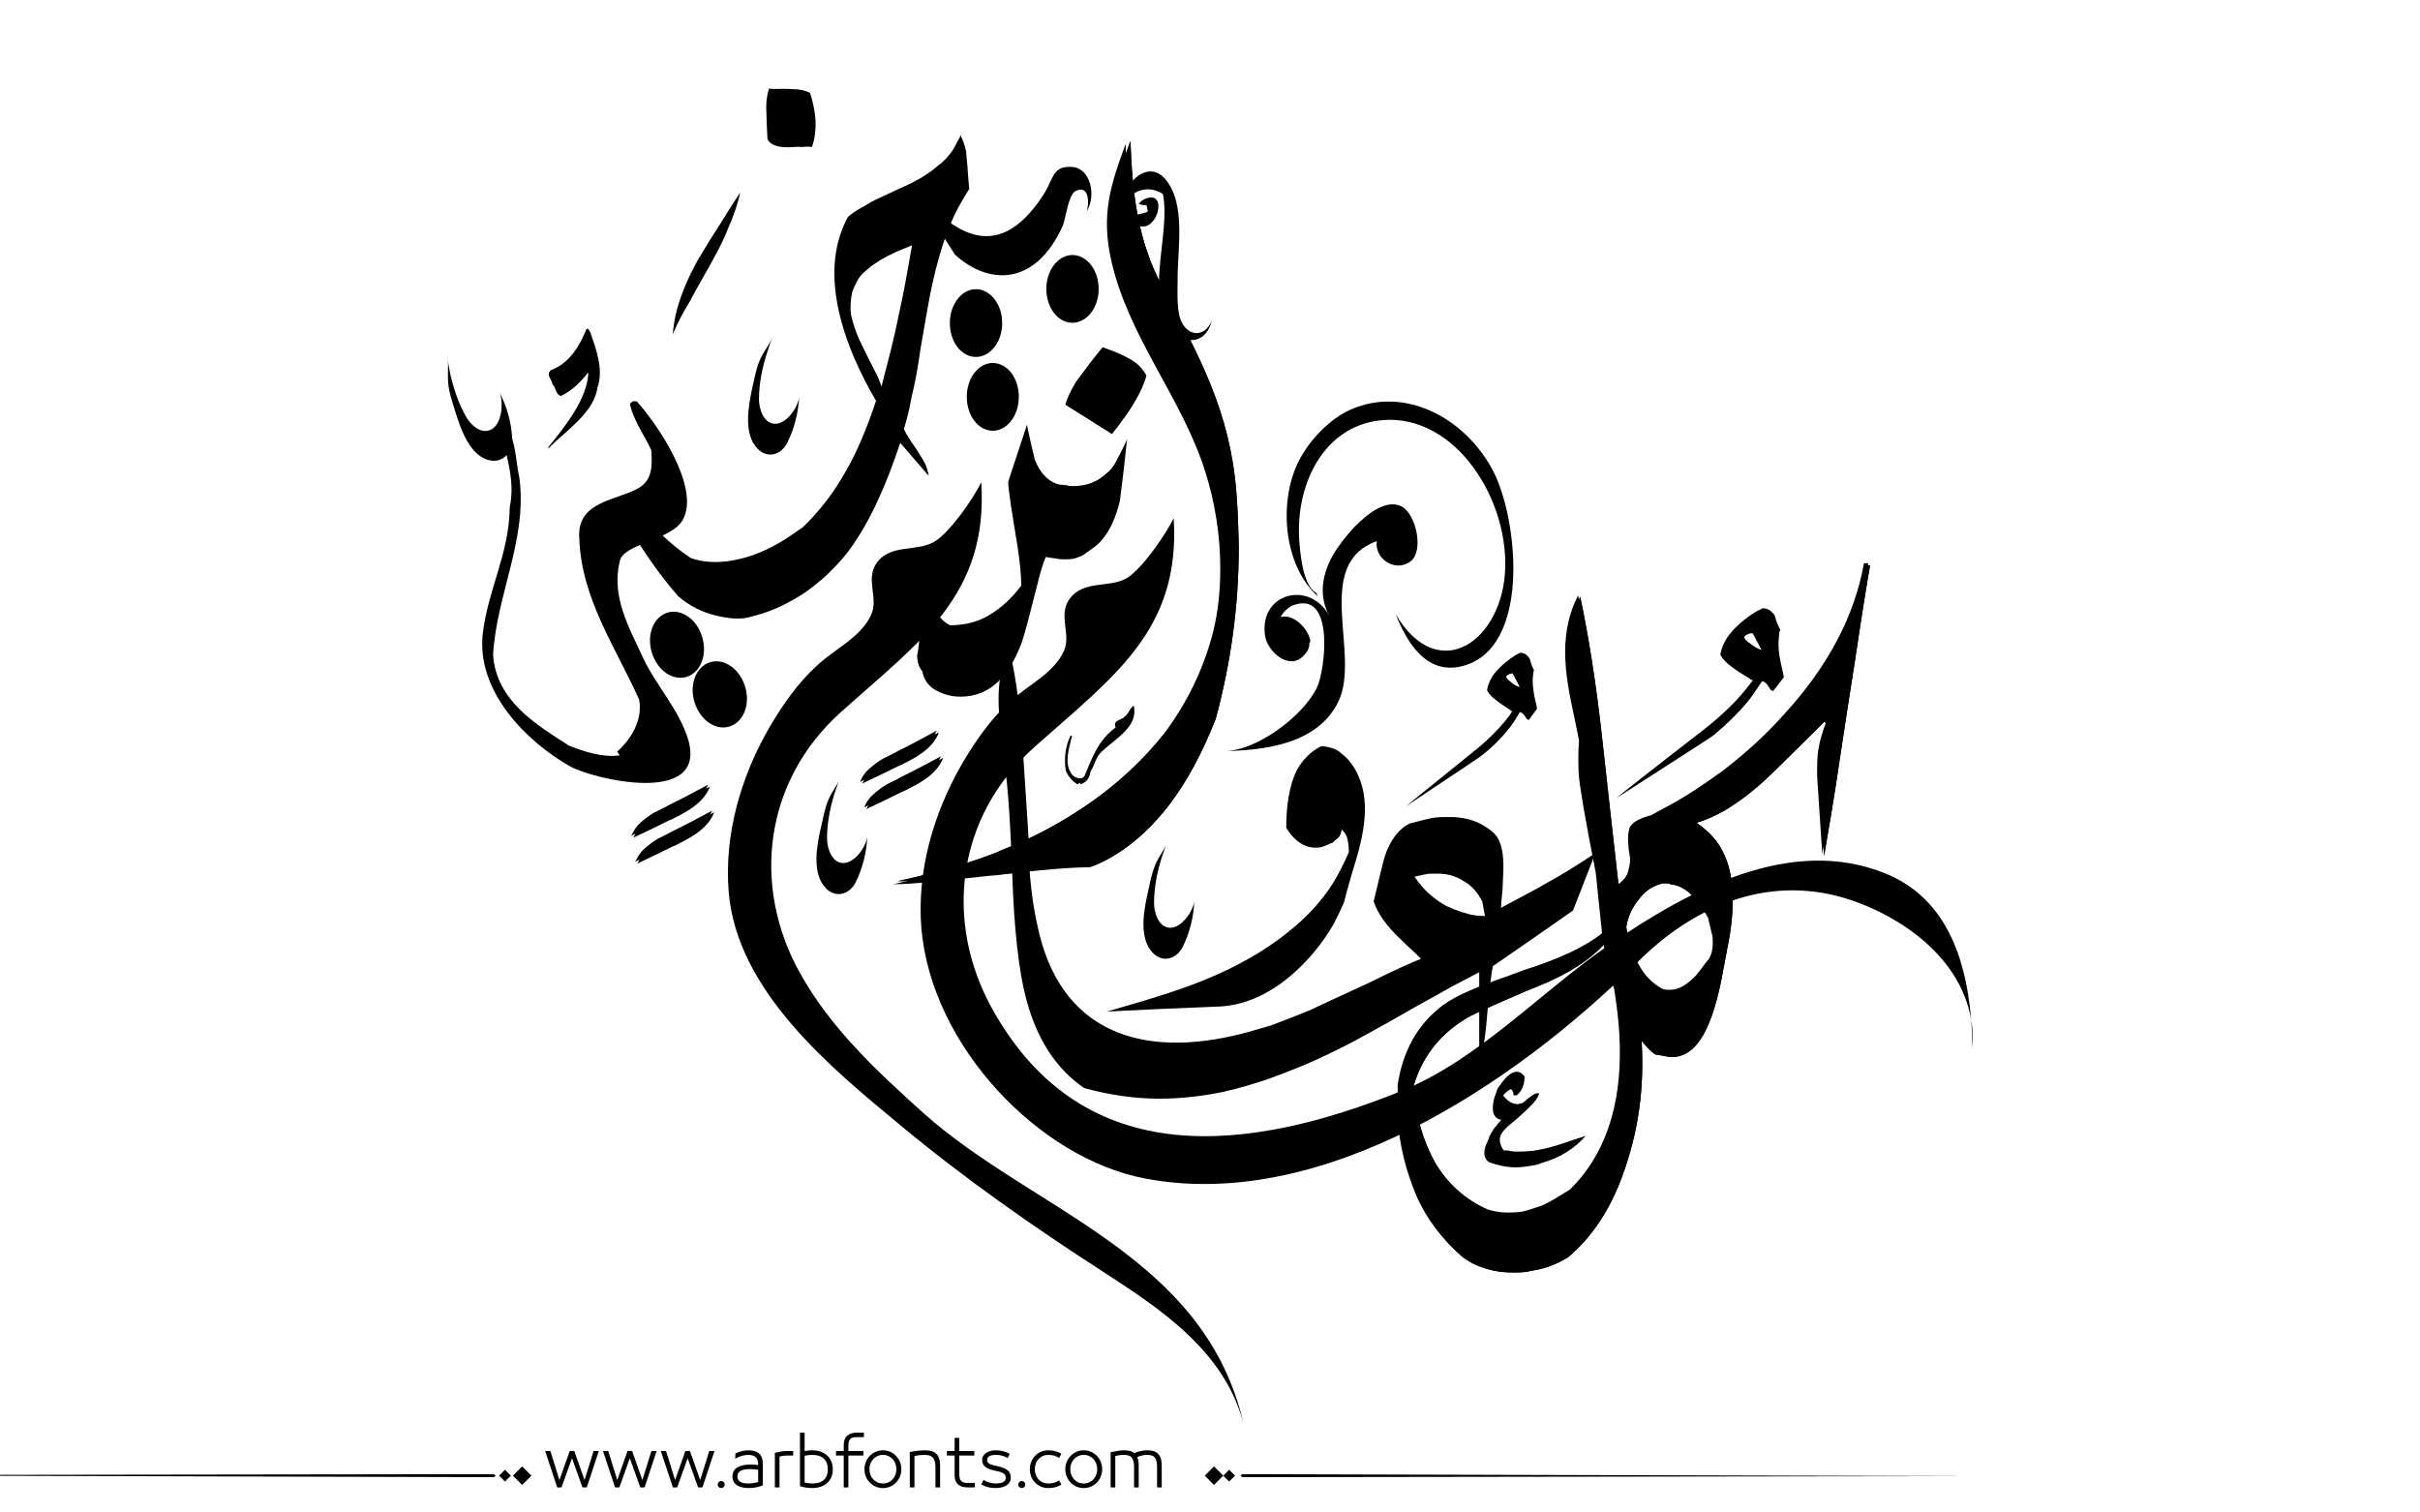 <?xml version="1.0" encoding="utf-8"?>
<!-- Generator: Adobe Illustrator 21.0.0, SVG Export Plug-In . SVG Version: 6.00 Build 0)  -->
<svg version="1.1" id="Layer_1" xmlns="http://www.w3.org/2000/svg" xmlns:xlink="http://www.w3.org/1999/xlink" x="0px" y="0px"
	 viewBox="0 0 800 500" style="enable-background:new 0 0 800 500;" xml:space="preserve">
<g>
	<path fill="#000000" d="M484.6,301.9c-1.6-0.4-3-1-4.2-1.4c-0.6-0.4-1.3-0.6-1.9-0.8c-4.3-2.3-7.9-5.4-10.9-9.9c1.6-0.4,2.9-0.6,3.8-0.8
		c0.8-0.2,2-0.2,3.6-0.2c1.9,0,3.6,0.2,5.4,0.8c1.1,0.4,2.2,0.8,3.3,1.6c2.7,1.4,4.7,3.7,6.3,6.8l0.9,4.8
		C489.1,302.8,486.9,302.7,484.6,301.9L484.6,301.9z M511.5,291.8c-3,1.8-8.2,4.5-15.3,8.3c0-1,0.2-2.9,0.5-6
		c0.1-3.3,0.3-5.6,0.3-7.5c0-3.1-0.3-5.8-1.1-7.8c-0.6-2.1-2.1-3.7-4.1-5c-3.2-2.3-6.9-3.5-11.5-3.7c-0.3,0-0.8,0-1.1,0
		c-2.4,0-4.4,0-6.2,0.4c-1.9,0.4-4.1,1-6.9,1.7c-3.6,1.7-6.5,5.4-8.4,11.1c-1.3,4.8-2.4,9.9-3.6,14.7c1.3,3.9,4.2,8.1,9,12.6
		c3.6,3.5,5.9,5.4,6.6,6.4c-2.7,1-8.7,3.7-18,8.3c-8.5,3.9-14.8,6.8-18.8,8.7c-4.6,1.9-8.8,3.5-12.8,5c-2.2,0.6-4.4,1.3-6.5,1.9
		c-33.6,9.5-61.6,1.9-70-32.1c-2.4-9.7-3.6-20.2-3.6-31.4c-0.1-3.5-0.8-12.4-1.7-27.1c-0.8-14.6-2.4-26.1-4.4-34.7
		c-1.6,2.3-2.5,4.9-3,7c-0.5,2.3-0.8,5.2-0.8,8.5c0,2.7,0.2,5,0.3,7.4c0.3,2.1,0.6,5.6,1.1,10.2c1.4,7.2,2.4,20.3,3.1,39.5
		c0.6,19,2.2,32.9,4.6,41.9c3.5,13.4,9.9,23.2,19.2,29.6c8.5,2.3,16.7,3.5,24.8,3.5c7.1,0,14.2-0.8,21.4-2.3
		c5.2-1.2,10.3-2.7,15.5-4.5c1.9-0.8,3.9-1.4,6-2.3c7.1-2.7,14.5-6.2,21.9-10.1c1.4-0.8,8.4-4.5,20.7-11.6c3.8-2.1,7.7-4.2,11.5-6.4
		c3-1.5,5.8-3.1,8.8-4.6v29.6c1.3-3.3,2.1-8.7,2.7-16.3c0.6-7.5,1.3-12.8,1.8-15.3c8.8-6,17.6-12.2,26.5-18.4l7.4-19
		C521.8,285.8,516.4,289.1,511.5,291.8z"/>
	<path fill="#000000" d="M507.1,380.4c-1.8,0.2-3.5,0.3-5,0.3c-0.9,0-1.9,0-2.8-0.2c-0.8-0.2-1.6-0.2-2.2-0.2c-0.9-1.2-1.3-2.4-1.3-3.6
		c0-1.5,1.2-3.3,3.8-5.3c3.5-2.9,6.1-5.4,7.6-7.1c1-1.2,1.5-2.1,1.6-2.9c-0.5,0-1.1,0-1.6,0.3c-0.3,0.2-0.5,0.3-0.8,0.5
		c-1,0.7-1.9,1.4-3,2.4c-0.7,0.2-1.4,0.4-1.6,0.4c-1.9,0-3.5-1-4.9-2.9c0.8-1,1.8-1.7,2.7-2.1c0.7,1,0.8,1.7,0.7,2.1h1.1
		c1.7-1.4,2.6-3.5,2.6-6.2c-0.7-1-1.6-1.6-2.6-1.6c-1.1,0-2.3,0.7-3.5,1.9c-0.7,0.7-1.6,1.9-2.8,3.6c-0.7,1.9-1,2.9-1.1,3.1
		c-0.4,1.4-0.5,2.6-0.5,3.5c0,2.1,0.9,3.5,2.8,3.8c-0.8,0.8-1.5,1.9-2.3,2.7c-0.7,1-1.2,1.9-1.6,2.7c-0.3,1-0.7,1.9-1.2,3
		c-0.4,1-0.5,1.9-0.5,2.7c0,1.2,0.5,2.1,1.5,2.9c2.8,1,5.8,1.7,8.9,1.7c2.2,0,4.3-0.4,6.2-0.7c0.7-0.2,1.5-0.3,2.2-0.7
		c6.1-1.7,10.9-4.7,14.7-9c-5.4,1.7-8.9,3-10.8,3.5C511,379.7,509,380.1,507.1,380.4z"/>
	<path fill="#000000" d="M388,171.3c2.3,37.2-19.9,52.3-46.3,75.9c-25.6,22.9-29.6,57.5-13.8,86.1c30.5,55.2,86.1,47.1,134.8,27.6
		c26.3-10.6,46-32.6,69.6-48.8c26.1-17.9,59.8-36.1,91.1-23.3c22.7,9.3,28.2,33.7,28.7,57.6c1.6-25.3-20-41.9-39.8-48.7
		c-25.8-8.9-51.1,0.5-70.9,20.3c-41,40.8-104.5,82.7-162.8,71.6c-35-6.6-70.6-43.6-74-82.6c-1.6-19,4-38.3,13.6-54.8
		c4.3-7.3,9.3-14.5,15.7-20.3c5.9-5.5,14.4-9.2,17.8-16.7c2.5-5.5-2-11.7,1.8-17.1c4.7-6.6,13.3-3.5,19.2-7.1
		C377.7,187.8,385.3,176.8,388,171.3C388,171.3,388,171.3,388,171.3z"/>
	<path fill="#000000" d="M324.4,159.4c2.3,37.2-19.9,52.3-46.3,75.9c-25.6,22.9-29.6,57.5-13.8,86.1c10.3,18.6,25.7,32.8,40.9,46.5
		c36.3,32.5,93,46.8,105.9,102.8c-6.3-24.2-27.7-38.1-46.3-50.2c-23.3-15-46.1-31-67.5-48.8c-22.2-18.4-53.6-43.9-56.4-76.7
		c-1.6-19,4-38.3,13.6-54.8c4.3-7.3,9.3-14.5,15.7-20.3c5.9-5.5,14.4-9.2,17.8-16.7c2.5-5.5-2-11.7,1.8-17.1
		c4.7-6.5,13.3-3.5,19.2-7.1C314.1,175.9,321.7,164.9,324.4,159.4C324.4,159.4,324.4,159.4,324.4,159.4z"/>
	<path fill="#000000" d="M366.6,155.8c-0.7,0.5-1.2,1.1-1.9,1.6c-2.8,2.3-6.4,3.3-10,3.3c-0.7,0-1.2,0-2.1-0.3c-0.7,0-1.4-0.2-2.4-0.2
		c-3.8-1-6.4-3.9-8.1-8.2c-0.9-3.9-1.9-7.7-2.6-11.6l-6.2,18.8c0,2.8,1.2,10,3.1,21.6c0.7,4.9,1.2,9,1.2,12.8
		c-3.1,4.1-6.6,7.4-10.7,9.8c-3.8,2.3-8.3,3.3-12.8,3.3c-2.1-1-3.6-2.6-4.3-4.4c-0.7-1.8-1.2-4.1-1.2-7.2c0-0.2,0-1.5,0.2-3.1
		c0.2-1.8,0.2-3.6,0.5-5.4l-9,17.7c2.4,1.3,3.6,3.3,3.6,6.2c0,1.5-0.2,3.6-0.7,6.2c0,2.3,0.7,4.1,1.7,5.2c0.5,2.8,2.1,5.1,4.7,6.4
		c2.4,1.3,5,2,7.8,2c5.2,0,9.5-1.8,13-5.4c2.8-2.8,5.2-6.9,7.3-12.3c1-2.8,2.6-9,5-18.5c1.2-4.9,2.1-8.2,3.1-10
		c0.9,0.3,1.9,0.3,3.1,0.5c1.2,0.3,2.1,0.3,3.1,0.3c0.2,0,0.5,0,0.5,0c1.9,0,3.1-0.3,4.2-0.8c1.2-0.3,1.9-1,2.6-1.5
		c1.9-1.3,3.8-2.6,5.2-4.4c2.6-3.1,4.5-7.5,5.7-12.6c0.9-6.7,1.7-13.6,2.4-20.6c0,0.3-0.9,2.3-2.8,5.9
		C368.7,153.2,367.7,154.8,366.6,155.8z"/>
	<path fill="#000000" d="M372.6,118.2c-1.7-1-4.3-2.1-8.1-3.4c-1.7,2.1-3.1,3.8-4.3,5.4c-2.9,3.9-4.5,5.9-4.7,6.4c-1.4,2.3-2.6,4.6-3.3,7.2l8.1,5.1
		l7.3,4.6c3.1-3.9,4.7-6.4,5.2-7c3.1-4.6,5.2-8.7,6.2-12.3C377.8,121.8,375.7,119.7,372.6,118.2z"/>
	<path fill="#000000" d="M565.5,304.4c0.2,1.3,0.7,2.9,0.9,4.4c0.5,1.6,0.5,2.8,0.5,4.1c0,2.1-0.5,3.8-1.4,5.1c-0.9,1-2.1,2.9-4,5.2
		c-3.1,3.3-5.9,4.9-8.5,4.9c-0.2,0-0.5,0-0.7,0c-1.2,0-2.1-0.3-3.1-1c-3.3-2-5.9-5.1-7.8-8.7c-1.9-3.6-3.1-7.5-3.8-11.9
		c0.5-3.3,1.9-6.4,4-9c1.9-2.6,4.3-4.4,7.1-5.2c0.5-0.3,1.2-0.3,1.9-0.3c0.7,0,1.2,0,1.6,0.3c2.6,0.3,5,1.5,7.1,3.6
		C561.3,297.7,563.4,300.6,565.5,304.4L565.5,304.4z M536.1,342.4c0.7,10.3-0.2,19.6-2.5,27.8c-2.7,9.5-7.2,17.5-13.9,24
		c-3.4,2.1-6.4,4.1-9.4,5.3c-1.9,0.7-3.8,1.3-5.4,1.7c-1.4,0.4-2.6,0.5-3.8,0.5c-2.8,0.2-5.7-0.1-8.4-0.9
		c-7.6-3.3-13.6-8.8-18.1-16.1c-4.3-7.7-6.7-16.2-7.3-25.7c2.7-9.2,8.2-16.6,16.7-21.9c2-1.4,7.6-3.9,16.4-7.7
		c2.3-1,5.1-2.2,8.1-3.4c10.2-4.1,17.5-9,22.2-14.3c0,0.1,0,0.1,0.1,0.2c0.9,5.8,2.1,11.1,3.7,15.9
		C535.2,332.8,535.8,337.7,536.1,342.4L536.1,342.4z M617,187c-3.1,17.5-11.9,34.2-26.3,49.8c-6.2,6.9-13,13.1-20.4,18.8
		c-5.7,4.1-11.6,8.2-18,11.5c-1.9,1-3.8,2.1-5.7,3.1c-3.8,1-6.2,2.3-7.1,4.1c-0.2,0.8-0.5,1.8-0.5,3.3c0,0.8,0,1.8,0.2,3.6
		c0.2,1.5,0.5,2.8,0.5,3.6c0,1.5-0.5,3.1-1,4.6c-0.7,1.5-1.9,2.8-3.5,3.8c-0.1-0.4-0.1-0.8-0.2-1.2c-1.8-15.5-3.5-31.3-5.3-47.4
		c-2.1-19.3-4.7-34.9-7.3-47.3c-2.8,5.7-4.3,11.8-4.3,18.7c0,4.6,0.7,10.8,2.4,18.5c0.8,3.9,1.6,7.5,2.2,10.7
		c-0.3,3.4-0.4,7.2-0.1,11.4c0.3,3.8,2.1,14.6,5.5,32.3c0.7,6.8,1.4,13.5,2.2,20.1c-5.3,4.3-14,8.4-26.2,12.3
		c-1.6,0.6-2.8,1-4.2,1.6c-10.5,3.6-17.9,6.7-22.2,9.9c-8.4,6.3-13.3,15.2-15,26.6c0.1,1,0.2,2.3-0.2,4.1c0.1,1.3,0,3.3,0.2,6.5
		c0.6,9.2,2.8,17.6,6.1,25.6c3.3,7.7,8.5,14.5,14.8,20c2.7,2.1,5.9,3.4,9.1,4.2c3.2,0.8,6.7,1,10.3,0.8c1-0.1,1.9-0.1,3.1-0.5
		c4.5-0.6,8.4-2.1,12.3-4.5c7.7-6.5,13.5-15.2,17.6-26c6-16.1,7.5-30.5,6.7-45.1c0-0.3,0-0.6-0.1-0.8c1.4,1.7,2.8,3.3,4.4,4.8
		c0.9,0.3,1.9,0.3,2.8,0.5c15.9,4.3,19.1-25.3,21.3-36c1.2-5.7,1.7-11.1,1.7-15.4c0-5.9-0.9-10.8-2.6-14.6c-1.9-4.6-5.2-8.2-9.5-11
		c3.1-0.8,6.2-2.3,9.5-4.1c4.3-2.6,8.5-5.7,13-9.8c1.2-1,7.8-7.5,19.9-19.5l1.2,1c-1.2,3.3-2.1,6.2-2.4,8.5
		c-0.5,2.3-0.5,5.4-0.5,9.2c0.5,8.5,1.2,17.2,1.6,25.7c1.4-8.2,3.3-19,5.2-32.1c1.6-10.8,3.3-21.6,5-32.4c2.1-14.2,3.8-24.7,5-31.6
		H617z"/>
	<path fill="#000000" d="M565.5,304.4c0.2,1.3,0.7,2.9,0.9,4.4c0.5,1.6,0.5,2.8,0.5,4.1c0,2.1-0.5,3.8-1.4,5.1c-0.9,1-2.1,2.9-4,5.2
		c-3.1,3.3-5.9,4.9-8.5,4.9c-0.2,0-0.5,0-0.7,0c-1.2,0-2.1-0.3-3.1-1c-3.3-2-5.9-5.1-7.8-8.7c-1.9-3.6-3.1-7.5-3.8-11.9
		c0.5-3.3,1.9-6.4,4-9c1.9-2.6,4.3-4.4,7.1-5.2c0.5-0.3,1.2-0.3,1.9-0.3c0.7,0,1.2,0,1.6,0.3c2.6,0.3,5,1.5,7.1,3.6
		C561.3,297.7,563.4,300.6,565.5,304.4L565.5,304.4z M536.1,342.4c0.7,10.3-0.2,19.6-2.5,27.8c-2.7,9.5-7.2,17.5-13.9,24
		c-3.4,2.1-6.4,4.1-9.4,5.3c-1.9,0.7-3.8,1.3-5.4,1.7c-1.4,0.4-2.6,0.5-3.8,0.5c-2.8,0.2-5.7-0.1-8.4-0.9
		c-7.6-3.3-13.6-8.8-18.1-16.1c-4.3-7.7-6.7-16.2-7.3-25.7c2.7-9.2,8.2-16.6,16.7-21.9c2-1.4,7.6-3.9,16.4-7.7
		c2.3-1,5.1-2.2,8.1-3.4c10.2-4.1,17.5-9,22.2-14.3c0,0.1,0,0.1,0.1,0.2c0.9,5.8,2.1,11.1,3.7,15.9
		C535.2,332.8,535.8,337.7,536.1,342.4L536.1,342.4z M617,187c-3.1,17.5-11.9,34.2-26.3,49.8c-6.2,6.9-13,13.1-20.4,18.8
		c-5.7,4.1-11.6,8.2-18,11.5c-1.9,1-3.8,2.1-5.7,3.1c-3.8,1-6.2,2.3-7.1,4.1c-0.2,0.8-0.5,1.8-0.5,3.3c0,0.8,0,1.8,0.2,3.6
		c0.2,1.5,0.5,2.8,0.5,3.6c0,1.5-0.5,3.1-1,4.6c-0.7,1.5-1.9,2.8-3.5,3.8c-0.1-0.4-0.1-0.8-0.2-1.2c-1.8-15.5-3.5-31.3-5.3-47.4
		c-2.1-19.3-4.7-34.9-7.3-47.3c-2.8,5.7-4.3,11.8-4.3,18.7c0,4.6,0.7,10.8,2.4,18.5c0.8,3.9,1.6,7.5,2.2,10.7
		c-0.3,3.4-0.4,7.2-0.1,11.4c0.3,3.8,2.1,14.6,5.5,32.3c0.7,6.8,1.4,13.5,2.2,20.1c-5.3,4.3-14,8.4-26.2,12.3
		c-1.6,0.6-2.8,1-4.2,1.6c-10.5,3.6-17.9,6.7-22.2,9.9c-8.4,6.3-13.3,15.2-15,26.6c0.1,1,0.2,2.3-0.2,4.1c0.1,1.3,0,3.3,0.2,6.5
		c0.6,9.2,2.8,17.6,6.1,25.6c3.3,7.7,8.5,14.5,14.8,20c2.7,2.1,5.9,3.4,9.1,4.2c3.2,0.8,6.7,1,10.3,0.8c1-0.1,1.9-0.1,3.1-0.5
		c4.5-0.6,8.4-2.1,12.3-4.5c7.7-6.5,13.5-15.2,17.6-26c6-16.1,7.5-30.5,6.7-45.1c0-0.3,0-0.6-0.1-0.8c1.4,1.7,2.8,3.3,4.4,4.8
		c0.9,0.3,1.9,0.3,2.8,0.5c15.9,4.3,19.1-25.3,21.3-36c1.2-5.7,1.7-11.1,1.7-15.4c0-5.9-0.9-10.8-2.6-14.6c-1.9-4.6-5.2-8.2-9.5-11
		c3.1-0.8,6.2-2.3,9.5-4.1c4.3-2.6,8.5-5.7,13-9.8c1.2-1,7.8-7.5,19.9-19.5l1.2,1c-1.2,3.3-2.1,6.2-2.4,8.5
		c-0.5,2.3-0.5,5.4-0.5,9.2c0.5,8.5,1.2,17.2,1.6,25.7c1.4-8.2,3.3-19,5.2-32.1c1.6-10.8,3.3-21.6,5-32.4c2.1-14.2,3.8-24.7,5-31.6
		H617z"/>
	<path fill="#000000" d="M564.7,303.5c0.2,1.3,0.7,2.8,1,4.4c0.5,1.5,0.5,2.8,0.5,4.1c0,2-0.5,3.8-1.4,5.2c-1,1-2.1,2.8-4,5.1
		c-3.1,3.3-5.9,4.9-8.6,4.9c-0.2,0-0.5,0-0.7,0c-1.2,0-2.1-0.2-3.1-1c-3.3-2.1-5.9-5.1-7.8-8.7c-1.9-3.6-3.1-7.4-3.8-11.8
		c0.5-3.3,1.9-6.4,4-9c1.9-2.6,4.3-4.4,7.1-5.1c0.5-0.3,1.2-0.3,1.9-0.3c0.7,0,1.2,0,1.7,0.3c2.6,0.3,5,1.5,7.1,3.6
		C560.4,296.9,562.6,299.7,564.7,303.5L564.7,303.5z M535.3,341.5c0.6,10.3-0.2,19.6-2.5,27.8c-2.7,9.5-7.2,17.5-13.9,24
		c-3.5,2.1-6.4,4.1-9.4,5.3c-1.8,0.6-3.7,1.3-5.3,1.7c-1.4,0.4-2.6,0.4-3.8,0.5c-2.9,0.2-5.7-0.1-8.4-0.9
		c-7.6-3.3-13.6-8.8-18.2-16.1c-4.3-7.7-6.7-16.3-7.3-25.7c2.8-9.2,8.2-16.6,16.7-21.9c2.1-1.4,7.6-3.9,16.4-7.7
		c2.3-0.9,5.1-2.2,8.1-3.4c10.2-4.1,17.5-9,22.1-14.3c0,0.1,0,0.2,0.1,0.2c0.9,5.8,2.1,11.1,3.7,15.9
		C534.4,331.9,535,336.8,535.3,341.5L535.3,341.5z M616.2,186.1c-3.1,17.5-11.9,34.2-26.3,49.9c-6.2,7-13,13.1-20.4,18.8
		c-5.7,4.1-11.6,8.2-18,11.6c-1.9,1-3.8,2.1-5.7,3.1c-3.8,1-6.2,2.3-7.1,4.1c-0.2,0.8-0.5,1.8-0.5,3.4c0,0.8,0,1.8,0.2,3.6
		c0.2,1.6,0.5,2.9,0.5,3.6c0,1.5-0.5,3.1-0.9,4.6c-0.7,1.5-1.9,2.8-3.5,3.8c-0.1-0.4-0.1-0.7-0.2-1.1c-1.9-15.6-3.5-31.3-5.3-47.4
		c-2.2-19.3-4.8-35-7.3-47.3c-2.9,5.6-4.3,11.8-4.3,18.8c0,4.6,0.7,10.8,2.4,18.5c0.8,3.9,1.6,7.5,2.2,10.7
		c-0.3,3.4-0.3,7.2-0.1,11.3c0.3,3.8,2.1,14.6,5.6,32.3c0.7,6.7,1.4,13.5,2.1,20.1c-5.3,4.3-14,8.5-26.2,12.3
		c-1.6,0.7-2.8,1-4.2,1.6c-10.5,3.6-17.9,6.7-22.2,9.9c-8.4,6.3-13.3,15.1-15,26.6c0.1,1,0.1,2.3-0.2,4.1c0.1,1.3,0,3.3,0.2,6.4
		c0.6,9.3,2.8,17.6,6.1,25.6c3.3,7.7,8.5,14.5,14.8,20c2.7,2.1,5.9,3.4,9,4.2c3.1,0.8,6.7,1,10.3,0.8c0.9-0.1,1.9-0.2,3.1-0.5
		c4.5-0.6,8.4-2.2,12.3-4.5c7.7-6.5,13.5-15.2,17.6-26c6-16.1,7.5-30.5,6.7-45.1c0-0.3-0.1-0.6-0.1-0.8c1.4,1.7,2.8,3.4,4.4,4.8
		c1,0.3,1.9,0.3,2.9,0.5c15.9,4.3,19.1-25.3,21.3-36c1.2-5.7,1.7-11,1.7-15.4c0-5.9-1-10.8-2.6-14.6c-1.9-4.6-5.2-8.2-9.5-11
		c3.1-0.8,6.1-2.3,9.5-4.1c4.3-2.6,8.6-5.7,13-9.8c1.2-1,7.8-7.5,19.9-19.6l1.2,1c-1.2,3.3-2.1,6.2-2.4,8.5
		c-0.5,2.3-0.5,5.4-0.5,9.2c0.5,8.5,1.2,17.2,1.7,25.7c1.4-8.2,3.3-19,5.2-32.1c1.6-10.8,3.3-21.6,5-32.4c2.1-14.1,3.8-24.7,5-31.6
		H616.2z"/>
	<path fill="#000000" d="M448.4,255.1c-1.4-2.6-3-4.5-4.7-5.8c-0.9-0.8-1.9-1.5-2.8-1.8c-1.4-0.5-2.8-0.8-4.2-0.8c-3.7,1.9-6.3,4.7-8.2,8.3
		c-2.1,4.5-3.3,10.7-3.3,18.6c1.4,2.4,3.1,4.2,5,5.3c2.1,1.3,4.3,1.6,6.8,1.1c1.4-0.5,2.6-1,3.8-1.6c0.1-0.3,0.5-0.5,0.8-0.8
		c1.2-0.8,1.9-2.1,1.9-3.4c1,1,1.7,1.9,1.9,3.1c0.3,1.1,0.5,2.6,0.5,4.4c-1.5,3.6-3.3,7-5.2,10.2c-3.8,6-8.7,11.3-14.6,16
		c-7.5,6.1-17,11.7-28.8,16.4c-4,1.6-9,3.4-14.9,5.2c-4.9,1.6-10.4,3.1-16.5,4.9l16.5-0.8l18.9-0.8c9.4,0,18.3-3.9,26.6-11.3
		c5.2-4.7,9.4-9.9,12.9-15.9c1.2-2.4,2.4-4.7,3.5-7.3c0.2-1,1.2-4.7,3.1-11.2c2.6-8,3.8-14.4,3.8-19.3
		C451.3,263.1,450.3,258.8,448.4,255.1z"/>
	<path fill="#000000" d="M408.7,162.6c-2.1-26.7-12.4-45.2-24.5-67.9c-8.1-15.1-9.9-30.9-10.5-48.1c-5,13.6-8.2,23.4-4.8,38.6
		c5.8,25.4,23.2,45,31,69.6c3.3,10.5,5,21.3,5,32.1c0,7.2-0.7,14.4-2.4,21.1c-3.1,12.1-8.5,23.4-16.1,33.4
		c-6.9,8.7-15.4,16.7-25.8,23.9c-9,6.2-18.7,11.6-29.4,15.7c-0.5,0.3-1.2,0.5-1.7,0.8c-9.2,3.6-20.2,6.7-32.7,9.5
		c5.7,0,13.7-0.8,24.4-2.1c3.5-0.3,6.9-0.8,10-1c14.4-1.8,24.6-2.6,30.6-2.6c9-3.1,17.1-9.8,24.7-19.5c5.7-7.5,10.9-17,15.4-28.5
		c5-18.5,7.6-37.3,7.6-56.5C409.4,175,409.2,168.8,408.7,162.6z"/>
	<path fill="#000000" d="M408.7,162.6c-2.1-26.7-12.4-45.2-24.5-67.9c-8.1-15.1-9.9-30.9-10.5-48.1c-5,13.6-8.2,23.4-4.8,38.6
		c5.8,25.4,23.2,45,31,69.6c3.3,10.5,5,21.3,5,32.1c0,7.2-0.7,14.4-2.4,21.1c-3.1,12.1-8.5,23.4-16.1,33.4
		c-6.9,8.7-15.4,16.7-25.8,23.9c-9,6.2-18.7,11.6-29.4,15.7c-0.5,0.3-1.2,0.5-1.7,0.8c-9.2,3.6-20.2,6.7-32.7,9.5
		c5.7,0,13.7-0.8,24.4-2.1c3.5-0.3,6.9-0.8,10-1c14.4-1.8,24.6-2.6,30.6-2.6c9-3.1,17.1-9.8,24.7-19.5c5.7-7.5,10.9-17,15.4-28.5
		c5-18.5,7.6-37.3,7.6-56.5C409.4,175,409.2,168.8,408.7,162.6z"/>
	<path fill="#000000" d="M377.6,66.2c10-5.4,4.3,14.8-3.5,6.8c-7.4-7.6,4-22.2,11.1-13.8c7,8.2,4,23.2,4.1,33.3c0,4-0.5,11.2,1.7,14.7
		c2.9,4.5,7.8,3.6,9.6-1.3c-1.5,6.8-7.4,8.4-12,4.3c-11.2-10.1-1.3-33-4.2-46.1c-4.1-2.5-8.2-1.8-11.5,1.4c-0.4,1.8-0.4,3.8,0.3,5.7
		c1.9,0,4.4-0.5,6.2-1.2c0-0.7-0.3-1.6-0.4-2.2c-1.1,0.2-1.6-0.2-2.6-0.4L377.6,66.2z"/>
	<path fill="#000000" d="M407.1,163.5c-2-26.8-12.4-45.2-24.5-67.9c-8.1-15-10-30.9-10.5-48c-5,13.6-8.2,23.4-4.7,38.7c5.8,25.4,23.2,45,31,69.5
		c3.3,10.5,5,21.3,5,32.1c0,7.2-0.7,14.4-2.4,21.1c-3.1,12.1-8.6,23.4-16.1,33.4c-6.9,8.7-15.4,16.7-25.8,23.9
		c-9,6.2-18.7,11.6-29.4,15.7c-0.5,0.3-1.2,0.5-1.7,0.8c-9.3,3.6-20.2,6.7-32.7,9.5c5.7,0,13.8-0.8,24.4-2c3.5-0.3,6.9-0.8,10-1
		c14.5-1.8,24.7-2.6,30.6-2.6c9-3.1,17.1-9.8,24.7-19.6c5.7-7.4,10.9-17,15.4-28.5c5-18.5,7.6-37.3,7.6-56.5
		C407.8,175.9,407.5,169.7,407.1,163.5z"/>
	<path fill="#000000" d="M297.1,104.1c-0.8,4.1-1.7,8-2.7,12c-1,4-2,7.9-3,11.7c-0.2-0.7-0.6-1.7-1.2-3.2c-0.1-0.2-1-1.9-2.8-5.5
		c-1.7-3.4-2.9-5.9-3.5-7.2c-1.3-3-2.1-5.6-2.6-8c-0.3-2.3-0.1-4.8,0.4-7.3c0.7-1.8,1.4-3.4,2.2-4.6c0.7-1,1.2-1.6,2.1-2.3
		c1.8-1.7,4.1-3.3,7.3-5c2.7-1.4,5.4-2.5,8.2-3.6C300.1,89.1,298.8,96.7,297.1,104.1L297.1,104.1z M317.5,44.7
		c-0.1,0.2-0.2,0.5-0.2,0.7c-0.4,0.6-0.8,1.4-1.2,2.2c-1.2,2.5-3,4.6-4.8,6.2c-0.2,0.3-0.4,0.4-0.7,0.5c-2.5,2.3-5.5,4.3-9.5,6.3
		c-1.2,0.6-3.1,1.4-5.8,2.7c-2.7,1.2-4.6,2.2-6,2.8c-0.3,0.1-1.6,0.8-3.7,2.1c-2.2,1.1-4,2.4-5.3,3.5c-1,1.8-1.8,3.8-2.5,5.8
		c-1.7,5.1-2.3,10.7-1.8,17c0.6,7.4,2.8,15.5,6.5,24.1c2.2,5,4.5,9.5,7.1,13.9c-3.1,9.3-6.4,17.1-9.9,23.1
		c-4.1,7.4-9,13.6-14.4,18.8c-0.6,0.3-1,0.7-1.4,0.9c-3,2.2-6,4.1-9,5.6c-4.4,2.3-9,3.8-13.5,4.5c-4.5,0.7-9,0.5-13-0.9
		c-7.1-4.7-13.3-10.7-18.5-18.3l-6,1.2c7.1,12.7,14,22.6,20.3,29.7c3.7,3.2,7.9,5.3,12.5,6.4c4.6,1.1,8.5,1.4,11.8,0.3
		c3.2-0.8,5.7-1.7,7.4-2.4c1.7-0.7,3.1-1.4,4.6-2.2c3.7-1.9,7.3-4.3,10.7-7.3l0.2-0.1c3.4-3,6.5-6.2,9.1-9.6
		c3.6-4.9,6.9-10.6,9.8-17c2.6-5.6,5-11.9,7.3-18.8l9.4,10.9c-0.2-1.3-0.6-2.7-1.1-3.9c-0.5-1-1.6-2.8-3.3-5.4
		c-1.8-2.5-3.1-4.6-3.8-6.2c0.9-2.9,1.8-6.2,2.5-10.3c1.1-4.5,2.1-9.6,2.9-15.6c1.3-7.8,2.3-13,2.7-15.4c1.4-7.9,3.1-14.4,4.9-20
		c1.5-4.4,3.1-8.5,5-11.9c1.2-2.2,2.4-4.3,3.6-6.1c-0.2-2-0.3-3.9-0.5-6.1c0-1.2-0.2-2.5-0.3-3.7c-0.1-1-0.2-1.7-0.2-2.5
		C319,48.2,318.3,46.2,317.5,44.7z"/>
	<path fill="#000000" d="M262.3,48.6c1-0.1,2.1-0.1,2.9,0c1.6-0.2,2.6-0.1,3.2,0c1-2.7,1.3-5.8,1.2-8.8c-0.2-2.9-0.8-5.9-1.8-9.1
		c-1.4-0.7-3.2-1.2-5.2-1.2c-1.5-0.1-3.3-0.2-5.8-0.1c-0.7,0-1.6,0-2.6-0.1c-0.5,1.7-0.9,3.7-0.9,6.2c0.1,3.6,0.2,7,0.4,10.4
		C254.6,48,257.4,49,262.3,48.6z"/>
	<path fill="#000000" d="M210.5,132.7l-1.1-0.1c-0.5,0.3-1.3,0.7-1.1,1.3c1.3,5.4,4.7,9.9,7,14.9c0.3,4.8,0.6,10-4.5,12.7
		c-6.8,3.9-20.2,4.2-19.3,16.3c0.6,20,12,36.1,19.8,53.5c1.2,6.7-2.6,13-7.3,17.2l0.9,1.2c-5.7,0.8-11.7-1.2-16.8-3.2
		c-10.5-6.8-24-14.6-25.1-30c1.1-19.8,11.4-38.3,8.7-58.5c-1.4-6.3-1-13.9-5.7-18.5l-0.7,0.7c1.3,9.1,5.3,17.6,3.2,27.5
		c-0.2,15.6-7.1,26.8-8.9,41.7c-2.2,19.3,14.6,35.8,28.6,43.8c7.6,4.4,45.8,13.5,39.3-8.7c-2.9-9.8-10.8-18.1-15-27.2
		c-4.6-10-10.5-20.1-7.6-31.9c1.4-5.8,17.4-6.9,20.9-13.7C231.5,161,217.2,140,210.5,132.7z"/>
	<path fill="#000000" d="M315.7,84.2c11.2,10.1,26.5,10.5,35.6-9.5c1-2.3,1.8-10.2,4.2-11.5c4.3-2.3,4.7,3.4,3.8,6.6c3.2-5.4,1.1-14.2-4.8-14.6
		c-6.6-0.5-6.1,3.7-9.5,9.1c-16.4,25.3-31.7,10.4-43.6-2.5L315.7,84.2z"/>
	<path fill="#000000" d="M336.8,131.2c0,6.2-3.9,11.2-8.6,11.2c-4.8,0-8.6-5-8.6-11.2c0-6.2,3.8-11.2,8.6-11.2C333,120,336.8,125,336.8,131.2z"/>
	<path fill="#000000" d="M331.3,106.8c0,6.2-3.9,11.2-8.7,11.2c-4.8,0-8.6-5-8.6-11.2c0-6.2,3.9-11.2,8.6-11.2C327.4,95.6,331.3,100.6,331.3,106.8z
		"/>
	<path fill="#000000" d="M363.2,95.5c0,6.2-3.9,11.2-8.7,11.2c-4.8,0-8.6-5-8.6-11.2c0-6.2,3.9-11.2,8.6-11.2C359.3,84.3,363.2,89.3,363.2,95.5z"/>
	<path fill="#000000" d="M245.9,225.8c2.3,5.7,0.6,11.9-3.8,14c-4.4,2.1-9.8-0.8-12.1-6.5c-2.3-5.7-0.6-11.9,3.8-14
		C238.2,217.2,243.6,220.1,245.9,225.8z"/>
	<path fill="#000000" d="M231.7,209.4c2.3,5.7,0.6,11.9-3.8,14c-4.4,2.1-9.8-0.9-12-6.5c-2.3-5.7-0.6-11.9,3.8-14
		C224,200.8,229.5,203.7,231.7,209.4z"/>
	<path fill="#000000" d="M234.4,88.2c2.6-4.7,4.7-8.6,6-12c1.8-4.1,3.4-8.3,4.3-12.6c-1.3,2.1-3.6,5.5-6.4,10.1c-2.6,4-4.8,7.5-6.5,10.4
		c-0.2,0.4-0.3,0.7-0.6,0.9c-2.5,4.5-4.6,8.8-6,12.9c-1.5,4-2.4,8.1-2.8,12.6c1.6-3.8,3.6-7.6,5.9-11.3
		C229.6,96.6,231.7,93,234.4,88.2z"/>
	<path fill="#000000" d="M296.5,253.5c0.4-0.2,0.8-0.4,1.2-0.5c2.3-1.2,4.1-2.1,5.5-3c3.7-2.3,6.1-4.9,7.2-7.9c-0.4,0.2-0.9,0.5-1.4,0.7
		c0.2-0.5,0.5-0.9,0.7-1.3c-4.3,2.3-8.4,4.6-12.7,6.7c-1.6,0.9-3.3,1.7-5.1,2.6c-1.6,0.9-3.1,2.1-4.5,3.3c-1.4,1.2-2.4,2.6-3.1,4.4
		c0.1-0.1,0.6-0.3,1.4-0.7c-0.2,0.5-0.5,0.8-0.7,1.3C285.1,258.9,289,257.2,296.5,253.5z"/>
	<path fill="#000000" d="M310.4,251.3c0.2-0.4,0.5-0.9,0.7-1.3c-4.3,2.3-8.4,4.5-12.7,6.6c-1.6,0.9-3.3,1.8-5.1,2.6c-1.6,0.9-3.1,2.1-4.5,3.3
		c-1.4,1.2-2.4,2.6-3.1,4.4c0.1,0,0.6-0.3,1.4-0.7c-0.2,0.4-0.5,0.8-0.7,1.3c0.2-0.2,4.1-1.9,11.5-5.6c0.4-0.2,0.8-0.3,1.2-0.5
		c2.3-1.2,4.1-2.1,5.5-3c3.7-2.3,6.1-4.9,7.2-7.9C311.3,250.8,310.8,251.1,310.4,251.3z"/>
	<path fill="#000000" d="M579.9,213.7c-0.2-0.3-0.2-0.3-0.5-0.3c-0.7-0.6-1.1-0.9-1.6-1.2c-1.1-0.9-1.5-1.7-1-1.9c0.5-0.5,1.3-0.9,2.5-1l0.4,0.6
		l2.6,4.9C581.5,214.7,580.6,214.1,579.9,213.7L579.9,213.7z M577.8,231.9c1.9-2.4,3.3-4.6,4.7-6.7c0.7,0.1,1.4,0.6,2,1.5
		c0,0.3,0,0.3,0.2,0.3c0.4,0.8,0.8,1.4,1.5,1.4l3.5-4.5c0-0.2-0.3-1.8-1-4.7c-0.7-3.2-0.9-5.8-0.7-7.8c0.1-1.6,0.2-2.6,0.5-3.3
		c-0.8-1.4-1.4-3-1.7-4.3c-0.2-0.3-0.2-0.3-0.2-0.5c-1.1-1.4-2.2-2.3-4.1-2.2c-0.5,0.5-1.2,0.6-2,1.1c-2.5,1.5-4.8,3.3-6.9,5.4
		c-2.6,2.6-4.3,5.5-4.9,8.8c0.8,1.6,2.1,2.8,3.7,4c1.6,1.2,3.6,2.5,6.1,4c0.2,0.3,0.7,0.3,0.9,0.6c-0.3,0.5-0.8,0.9-1.1,1.4
		c-3.8,5-8.8,9.9-15.2,14.9c-18.5,14.3-28,21.8-28.7,22.5c20.3-13.1,31.1-19.9,32.4-21C571.1,239.2,574.9,235.4,577.8,231.9z"/>
	<path fill="#000000" d="M276.4,260.7c-1.8,5.3-3,10.9-3,16.5c0,3.1,1.5,8,5.3,8.1c3.8,0.1,7.7-5.4,8-8.8c-0.2,5.2-1.5,10.4-3.8,15.1
		c-2,4.1-6.6,5.4-9.8,2.1c-5-5-3-14.6-1.6-20.7c0.7-2.9,1.2-6,2.4-8.7c1.1-2.6,3-4.9,4.1-7.5C277.3,258.1,276.8,259.4,276.4,260.7z"
		/>
	<path fill="#000000" d="M384.5,282.1c-1.8,5.3-3,10.9-3,16.5c0,3.1,1.5,8,5.3,8.1c3.8,0.1,7.6-5.4,8-8.8c-0.2,5.2-1.5,10.4-3.8,15.1
		c-2,4-6.6,5.4-9.8,2.1c-5-5-3-14.6-1.6-20.7c0.6-2.9,1.2-5.9,2.4-8.7c1.1-2.6,2.9-4.8,4.1-7.4C385.4,279.5,385,280.8,384.5,282.1z"
		/>
	<path fill="#000000" d="M148.6,122.4c1.1,5.5,2.9,10.9,5.6,15.6c1.6,2.7,5.2,5.9,8.5,3.8c3.3-2.1,3.8-9,2.4-12.1c2.4,4.5,3.9,9.7,4.2,15
		c0.3,4.6-2.9,8.4-7.3,7.5c-6.7-1.3-9.8-10.6-11.6-16.5c-0.9-2.9-1.9-5.7-2.2-8.8c-0.3-2.9,0.1-5.8-0.2-8.6
		C148.1,119.6,148.3,121,148.6,122.4z"/>
	<path fill="#000000" d="M195.2,110c1.9,5.6,4.4,12,2.3,18.2c-1.2,8.2-10.1,13.9-16.2,20l-0.1-0.3c6.1-7.5,12.9-16.2,13.3-24.6l-0.2,0
		c-2.4,3-5.2,5.9-8.9,7.6c-1.9-0.6-1.5-2.8-2.8-3.9c-0.1-1.7-2.2-2.8-0.6-4.6c6.5-2.3,9.9-8.7,11.9-13.7
		C194.7,108.5,194.8,109.5,195.2,110z"/>
	<path fill="#000000" d="M374.8,233.3c1.6,6.9-6,10.8-10.4,15c-2.3,1.9-2.4,4.6-3.9,6.7c-0.3,2.3-1.3,3.6-3.4,4.3c0-0.2,0-0.4-0.2-0.6l-0.6,0.6
		c-1.9-1-3.3-2.8-4-4.6c-0.6-4.1-0.1-8.1,1.6-11.5h0.5c-0.9,4-2.9,9.3,0.1,13c1.1,1,2.9,1.7,4,0.4c2.4-5.8,4.5-11.9,10.3-16.1
		c-1-2.6,1.9-2.3,3-3.6C373.2,235.9,373.4,234.1,374.8,233.3z"/>
	<path fill="#000000" d="M220.8,271.4c0.4-0.2,0.8-0.4,1.2-0.5c2.3-1.2,4.1-2.1,5.5-3c3.7-2.3,6.1-4.9,7.2-7.9c-0.4,0.3-0.9,0.5-1.3,0.7
		c0.3-0.4,0.5-0.8,0.7-1.3c-4.3,2.3-8.4,4.5-12.7,6.6c-1.6,0.9-3.3,1.7-5.1,2.6c-1.6,0.9-3.1,2.1-4.5,3.3c-1.4,1.2-2.3,2.6-3.1,4.4
		c0.1-0.1,0.6-0.3,1.4-0.7c-0.2,0.4-0.5,0.8-0.7,1.3C209.5,276.8,213.4,275.1,220.8,271.4z"/>
	<path fill="#000000" d="M234.7,269.3c0.3-0.4,0.5-0.9,0.7-1.3c-4.3,2.3-8.4,4.5-12.7,6.6c-1.6,0.9-3.3,1.7-5.1,2.6c-1.6,0.9-3.1,2.1-4.5,3.3
		c-1.4,1.2-2.3,2.7-3.1,4.4c0.1-0.1,0.6-0.3,1.4-0.7c-0.2,0.4-0.5,0.8-0.7,1.3c0.2-0.2,4.1-1.9,11.5-5.6c0.4-0.2,0.8-0.3,1.2-0.5
		c2.3-1.2,4.1-2.1,5.5-3c3.7-2.3,6.1-4.9,7.2-7.9C235.6,268.8,235.1,269,234.7,269.3z"/>
	<path fill="#000000" d="M463.1,167.3c-7.4-3.3-17.4,8.6-21,13.9c-4.5,6.6-6.8,14.8-2.7,22.3c-6.5-11.8-23.3-7.5-21.2,6.7
		c0.8,5.2,7.9,11.5,12.6,6.7c1.7-1.7,2.2-3.2,2-4.3l0.4-0.5c-0.5-4.1-5.6-9.4-9.9-8.1c0.9-1.6,2.4-3.1,3.9-3.8
		c14.2-5.6,10.9,21.2,8.2,27c-4.5,9.4-19.7,20.9-30.5,21.1c13.7-0.3,30.9-2.5,37.6-16.5c7.4-15.7-8.7-45.2,12.6-52.9
		c-0.7,6.2,6.5,10.4,11.3,6.6C470.9,181.8,467.9,169.4,463.1,167.3z"/>
	<path fill="#000000" d="M435.1,196c-4.1-2.3-5.1-11.5-5.5-16.1c-1.7-18.4,7-37.6,24.9-40.7c24.8-4.2,43.8,23.9,43.1,48.5
		c-0.7,24.2-22.1,39.2-36.2,15.4c3.9,9.8,10.3,19.8,21.6,17.2c23.3-5.4,18.9-48.4,10.7-64.4c-9-17.5-29.1-28.5-47.2-20.5
		c-6.8,3-13.4,9.8-17,16.7c-7,13.5-5.3,34.8,6.2,45.1L435.1,196z"/>
	<path fill="#000000" d="M253.9,115.6c-1.8,5.3-3,10.9-3,16.4c0,3.2,1.5,8,5.3,8.1c3.8,0.1,7.6-5.4,8-8.9c-0.3,5.2-1.6,10.4-3.9,15.1
		c-2,4.1-6.6,5.4-9.8,2.1c-5-5-3-14.6-1.7-20.7c0.7-2.9,1.2-6,2.4-8.7c1.1-2.6,3-4.8,4.1-7.4C254.8,112.9,254.3,114.3,253.9,115.6z"
		/>
	<path fill="#000000" d="M500.5,226.3c-0.1-0.2-0.1-0.2-0.4-0.3c-0.5-0.5-0.9-0.7-1.2-1c-0.9-0.7-1.2-1.4-0.8-1.6c0.4-0.4,1-0.7,1.9-0.8l0.3,0.5
		l2.1,4C501.7,227,501,226.5,500.5,226.3L500.5,226.3z M498.8,240.9c1.5-1.9,2.6-3.7,3.6-5.5c0.6,0.1,1.1,0.5,1.6,1.2
		c0,0.2,0,0.2,0.2,0.2c0.3,0.7,0.6,1.1,1.2,1.2l2.7-3.7c0-0.2-0.2-1.5-0.8-3.8c-0.5-2.6-0.7-4.7-0.6-6.3c0.1-1.2,0.2-2.1,0.4-2.7
		c-0.6-1.1-1.1-2.4-1.3-3.5c-0.2-0.2-0.2-0.2-0.2-0.4c-0.8-1.1-1.7-1.9-3.2-1.8c-0.4,0.4-1,0.5-1.6,0.9c-2,1.3-3.8,2.7-5.4,4.4
		c-2.1,2.1-3.4,4.4-3.8,7.1c0.6,1.3,1.7,2.3,2.9,3.2c1.2,1,2.8,2,4.7,3.3c0.2,0.2,0.5,0.3,0.7,0.5c-0.2,0.4-0.6,0.8-0.8,1.2
		c-3,4-6.9,8-11.9,12c-14.4,11.6-21.9,17.7-22.5,18.2c15.8-10.6,24.3-16.1,25.3-17C493.6,246.8,496.5,243.8,498.8,240.9z"/>
</g>
<path fill="#000000" d="M273.602,481.306c-0.578-0.576-1.301-1.03-2.174-1.362c-0.873-0.331-1.885-0.497-3.039-0.497
	c-0.663,0-1.463,0.079-2.4,0.238v-6.077h-1.535v17.711c0.706,0.202,1.402,0.354,2.087,0.454s1.301,0.151,1.849,0.151
	c1.153,0,2.166-0.162,3.039-0.486s1.596-0.764,2.174-1.319c0.576-0.555,1.006-1.211,1.287-1.968s0.42-1.561,0.42-2.411
	s-0.139-1.657-0.42-2.422C274.608,482.554,274.178,481.883,273.602,481.306z M272.391,489.167c-0.852,0.829-2.17,1.243-3.958,1.243
	c-0.39,0-0.805-0.032-1.244-0.097c-0.439-0.065-0.84-0.134-1.2-0.206v-8.845c0.447-0.115,0.887-0.194,1.319-0.237
	c0.433-0.044,0.808-0.065,1.125-0.065c0.894,0,1.668,0.112,2.325,0.335c0.656,0.224,1.199,0.545,1.633,0.963
	c0.432,0.418,0.752,0.919,0.961,1.503s0.314,1.243,0.314,1.979C273.667,487.195,273.241,488.338,272.391,489.167z M247.392,479.446
	c-0.62,0-1.297,0.079-2.033,0.238c-0.735,0.158-1.485,0.433-2.249,0.821l-0.065,1.73c0.548-0.303,0.973-0.52,1.276-0.649
	s0.624-0.237,0.962-0.324c0.338-0.086,0.677-0.158,1.016-0.216s0.667-0.087,0.984-0.087c1.139,0,1.982,0.249,2.53,0.746
	s0.822,1.33,0.822,2.498v0.13c-0.332-0.044-0.732-0.087-1.2-0.13c-0.469-0.043-0.876-0.065-1.222-0.065
	c-1.831,0-3.302,0.311-4.412,0.931c-1.11,0.619-1.665,1.644-1.665,3.07c0,0.707,0.155,1.305,0.465,1.795
	c0.31,0.49,0.713,0.88,1.211,1.168s1.067,0.497,1.708,0.627c0.641,0.13,1.308,0.194,2,0.194c0.807,0,1.6-0.072,2.378-0.216
	c0.779-0.145,1.536-0.368,2.271-0.671v-7.028c0-1.585-0.397-2.742-1.189-3.471C250.189,479.811,248.992,479.446,247.392,479.446z
	 M250.636,489.892c-0.375,0.144-0.858,0.267-1.449,0.367c-0.591,0.102-1.183,0.151-1.773,0.151c-0.505,0-0.984-0.035-1.438-0.108
	c-0.454-0.071-0.84-0.197-1.157-0.378c-0.317-0.18-0.57-0.414-0.757-0.703c-0.188-0.288-0.281-0.663-0.281-1.124
	c0-0.52,0.111-0.934,0.335-1.244c0.224-0.31,0.533-0.551,0.93-0.724c0.396-0.174,0.85-0.296,1.362-0.368
	c0.511-0.072,1.041-0.108,1.589-0.108c0.476,0,0.984,0.029,1.524,0.087c0.541,0.058,0.912,0.108,1.114,0.151V489.892z
	 M258.032,479.868c-0.649,0.122-1.276,0.263-1.881,0.422v11.418h1.535v-10.186c0.202-0.072,0.563-0.147,1.082-0.228
	c0.519-0.079,1.002-0.118,1.449-0.118h1.989v-1.492H260C259.336,479.685,258.681,479.746,258.032,479.868z M-77.92,487.667
	l241.145,0.656l0.663-0.433l-0.632-0.564L-77.92,487.667z M164.994,487.825l1.95,1.95l1.95-1.95l-1.95-1.95L164.994,487.825z
	 M169.559,487.825l3.057,3.057l3.057-3.057l-3.057-3.057L169.559,487.825z M212.359,489.286l-3.395-9.602h-1.514l-3.396,9.602
	l-2.984-9.602h-1.73l3.979,12.023h1.428l3.46-9.645l3.46,9.645h1.427l3.979-12.023h-1.73L212.359,489.286z M238.418,489.589
	c-0.317,0-0.591,0.115-0.822,0.346c-0.231,0.23-0.346,0.505-0.346,0.822c0,0.316,0.115,0.591,0.346,0.821
	c0.23,0.23,0.504,0.346,0.822,0.346c0.317,0,0.591-0.115,0.822-0.346c0.23-0.23,0.346-0.505,0.346-0.821
	c0-0.317-0.116-0.592-0.346-0.822C239.009,489.704,238.735,489.589,238.418,489.589z M193.243,489.286l-3.395-9.602h-1.514
	l-3.396,9.602l-2.984-9.602h-1.73l3.979,12.023h1.428l3.46-9.645l3.46,9.645h1.427l3.979-12.023h-1.73L193.243,489.286z
	 M231.476,489.286l-3.395-9.602h-1.514l-3.396,9.602l-2.984-9.602h-1.73l3.979,12.023h1.428l3.46-9.645l3.46,9.645h1.427
	l3.979-12.023h-1.73L231.476,489.286z M382.732,480.474c-0.426-0.396-0.938-0.667-1.535-0.812c-0.598-0.144-1.271-0.216-2.021-0.216
	c-0.664,0-1.393,0.09-2.184,0.271c-0.793,0.181-1.471,0.4-2.033,0.659c-0.346-0.331-0.818-0.569-1.416-0.714
	c-0.6-0.144-1.273-0.216-2.023-0.216c-0.635,0-1.268,0.058-1.902,0.173l-2.465,0.454v11.635h1.535v-10.38
	c0.447-0.102,0.883-0.188,1.309-0.26c0.424-0.072,0.896-0.108,1.416-0.108c0.605,0,1.125,0.058,1.557,0.173
	c0.434,0.116,0.789,0.321,1.07,0.616c0.281,0.296,0.494,0.711,0.639,1.244s0.217,1.24,0.217,2.119v6.596h1.535v-7.201
	c0-0.663-0.055-1.243-0.162-1.741c-0.109-0.497-0.213-0.861-0.314-1.092c0.086-0.043,0.281-0.119,0.584-0.228
	c0.303-0.107,0.602-0.197,0.898-0.27c0.295-0.072,0.586-0.126,0.875-0.162s0.547-0.055,0.779-0.055c0.59,0,1.102,0.058,1.535,0.173
	c0.432,0.116,0.781,0.317,1.049,0.605c0.266,0.289,0.471,0.703,0.615,1.244c0.145,0.54,0.217,1.251,0.217,2.13v6.596h1.535v-7.201
	c0-0.995-0.111-1.816-0.336-2.466C383.482,481.393,383.158,480.87,382.732,480.474z M280.1,474.581
	c-0.785,0.648-1.18,1.729-1.18,3.243v1.86h-2.551v1.492h2.551v10.531h1.537v-10.531h4.973v-1.492h-4.973v-1.471
	c0-0.635,0.045-1.149,0.141-1.546c0.094-0.396,0.24-0.707,0.443-0.931c0.201-0.223,0.475-0.385,0.82-0.486
	c0.346-0.101,0.779-0.151,1.299-0.151h2.422v-1.492h-2.271C281.956,473.607,280.885,473.932,280.1,474.581z M398.273,487.825
	l3.057,3.057l3.057-3.057l-3.057-3.057L398.273,487.825z M343.322,482.322c0.389-0.418,0.854-0.749,1.395-0.994
	s1.135-0.368,1.783-0.368c0.736,0,1.373,0.076,1.914,0.228s1.121,0.414,1.74,0.789l0.715-1.405c-0.707-0.39-1.393-0.674-2.055-0.854
	c-0.664-0.181-1.436-0.271-2.314-0.271c-0.85,0-1.639,0.155-2.367,0.465c-0.729,0.311-1.367,0.746-1.914,1.309
	c-0.549,0.563-0.98,1.222-1.297,1.979c-0.317,0.757-0.476,1.59-0.476,2.498s0.158,1.74,0.476,2.497
	c0.316,0.757,0.748,1.413,1.297,1.969c0.547,0.555,1.186,0.987,1.914,1.297c0.729,0.311,1.518,0.465,2.367,0.465
	c0.879,0,1.65-0.09,2.314-0.27c0.662-0.181,1.348-0.466,2.055-0.854l-0.715-1.406c-0.619,0.375-1.199,0.639-1.74,0.79
	s-1.178,0.227-1.914,0.227c-0.648,0-1.242-0.119-1.783-0.356c-0.541-0.238-1.006-0.565-1.395-0.984
	c-0.391-0.418-0.693-0.915-0.908-1.492c-0.217-0.576-0.324-1.203-0.324-1.881s0.107-1.305,0.324-1.882
	C342.628,483.238,342.931,482.741,343.322,482.322z M404.387,487.825l1.949,1.95l1.951-1.95l-1.951-1.95L404.387,487.825z
	 M410.701,487.326l-0.664,0.433l0.633,0.564l241.176-0.341L410.701,487.326z M362.611,481.295c-0.549-0.569-1.193-1.02-1.936-1.352
	c-0.742-0.331-1.547-0.497-2.412-0.497c-0.863,0-1.668,0.166-2.41,0.497c-0.742,0.332-1.389,0.782-1.936,1.352
	c-0.549,0.57-0.977,1.229-1.287,1.979c-0.311,0.749-0.465,1.557-0.465,2.422s0.154,1.672,0.465,2.422s0.738,1.409,1.287,1.979
	c0.547,0.569,1.193,1.017,1.936,1.341s1.547,0.486,2.41,0.486c0.865,0,1.67-0.162,2.412-0.486s1.387-0.771,1.936-1.341
	c0.547-0.569,0.977-1.229,1.287-1.979c0.309-0.75,0.465-1.557,0.465-2.422s-0.156-1.673-0.465-2.422
	C363.587,482.524,363.158,481.865,362.611,481.295z M362.394,487.523c-0.217,0.569-0.52,1.067-0.908,1.492
	c-0.389,0.426-0.857,0.765-1.406,1.017c-0.547,0.252-1.152,0.378-1.816,0.378c-0.662,0-1.268-0.126-1.816-0.378
	c-0.547-0.252-1.016-0.591-1.404-1.017c-0.391-0.425-0.693-0.923-0.908-1.492c-0.217-0.569-0.324-1.179-0.324-1.827
	c0-0.649,0.107-1.262,0.324-1.839c0.215-0.576,0.518-1.077,0.908-1.503c0.389-0.425,0.857-0.764,1.404-1.016
	c0.549-0.252,1.154-0.379,1.816-0.379c0.664,0,1.27,0.127,1.816,0.379c0.549,0.252,1.018,0.591,1.406,1.016
	c0.389,0.426,0.691,0.927,0.908,1.503c0.217,0.577,0.324,1.189,0.324,1.839C362.718,486.345,362.611,486.954,362.394,487.523z
	 M296.221,481.295c-0.547-0.569-1.191-1.02-1.936-1.352c-0.742-0.331-1.545-0.497-2.41-0.497s-1.67,0.166-2.412,0.497
	c-0.742,0.332-1.387,0.782-1.936,1.352c-0.547,0.57-0.977,1.229-1.285,1.979c-0.311,0.749-0.465,1.557-0.465,2.422
	s0.154,1.672,0.465,2.422c0.309,0.75,0.738,1.409,1.285,1.979c0.549,0.569,1.193,1.017,1.936,1.341s1.547,0.486,2.412,0.486
	s1.668-0.162,2.41-0.486c0.744-0.324,1.389-0.771,1.936-1.341c0.549-0.569,0.977-1.229,1.287-1.979s0.465-1.557,0.465-2.422
	s-0.154-1.673-0.465-2.422C297.198,482.524,296.77,481.865,296.221,481.295z M296.006,487.523c-0.217,0.569-0.52,1.067-0.908,1.492
	c-0.391,0.426-0.859,0.765-1.406,1.017c-0.549,0.252-1.154,0.378-1.816,0.378c-0.664,0-1.27-0.126-1.816-0.378
	c-0.549-0.252-1.018-0.591-1.406-1.017c-0.389-0.425-0.691-0.923-0.908-1.492s-0.324-1.179-0.324-1.827
	c0-0.649,0.107-1.262,0.324-1.839c0.217-0.576,0.52-1.077,0.908-1.503c0.389-0.425,0.857-0.764,1.406-1.016
	c0.547-0.252,1.152-0.379,1.816-0.379c0.662,0,1.268,0.127,1.816,0.379c0.547,0.252,1.016,0.591,1.406,1.016
	c0.389,0.426,0.691,0.927,0.908,1.503c0.215,0.577,0.324,1.189,0.324,1.839C296.331,486.345,296.221,486.954,296.006,487.523z
	 M309.381,480.463c-0.455-0.39-0.996-0.656-1.623-0.801c-0.627-0.144-1.309-0.216-2.043-0.216c-0.707,0-1.465,0.047-2.271,0.141
	s-1.701,0.234-2.682,0.422v11.699h1.535v-10.402c1.184-0.23,2.293-0.346,3.33-0.346c0.592,0,1.111,0.062,1.559,0.184
	c0.445,0.123,0.818,0.332,1.113,0.628c0.295,0.295,0.525,0.713,0.691,1.254s0.25,1.251,0.25,2.13v6.553h1.535v-7.201
	c0-0.995-0.119-1.82-0.357-2.477C310.18,481.375,309.834,480.852,309.381,480.463z M318.516,490.054
	c-0.346-0.108-0.619-0.277-0.82-0.509c-0.203-0.23-0.35-0.547-0.443-0.951c-0.096-0.403-0.141-0.922-0.141-1.557v-5.86h4.973v-1.492
	h-4.973v-4.347h-1.537v4.347h-2.551v1.492h2.551v6.466c0,0.764,0.109,1.405,0.326,1.925c0.215,0.519,0.525,0.937,0.93,1.254
	c0.402,0.317,0.867,0.544,1.395,0.682c0.525,0.137,1.105,0.205,1.74,0.205h2.271v-1.492h-2.422
	C319.295,490.216,318.862,490.162,318.516,490.054z M337.784,489.589c-0.316,0-0.59,0.115-0.82,0.346s-0.346,0.505-0.346,0.822
	c0,0.316,0.115,0.591,0.346,0.821s0.504,0.346,0.82,0.346c0.318,0,0.592-0.115,0.822-0.346s0.346-0.505,0.346-0.821
	c0-0.317-0.115-0.592-0.346-0.822S338.102,489.589,337.784,489.589z M333.178,486.106c-0.346-0.303-0.785-0.565-1.318-0.789
	c-0.533-0.223-1.182-0.422-1.947-0.595l-0.799-0.173c-1.053-0.216-1.781-0.461-2.184-0.735c-0.404-0.273-0.607-0.678-0.607-1.211
	c0-0.504,0.238-0.904,0.715-1.2c0.475-0.295,1.174-0.443,2.098-0.443c0.793,0,1.477,0.076,2.055,0.228
	c0.576,0.151,1.217,0.421,1.924,0.811l0.691-1.405c-1.412-0.765-2.969-1.146-4.67-1.146c-0.635,0-1.223,0.076-1.764,0.228
	c-0.539,0.151-1.008,0.364-1.404,0.638s-0.711,0.605-0.941,0.994c-0.23,0.39-0.346,0.815-0.346,1.276
	c0,0.462,0.072,0.88,0.217,1.254c0.143,0.375,0.381,0.707,0.713,0.995s0.758,0.537,1.275,0.746c0.52,0.209,1.146,0.4,1.883,0.573
	l0.908,0.194c1.008,0.217,1.729,0.49,2.162,0.822c0.432,0.331,0.648,0.771,0.648,1.318c0,0.39-0.086,0.707-0.26,0.952
	c-0.172,0.245-0.414,0.436-0.725,0.573c-0.311,0.137-0.678,0.237-1.102,0.303c-0.426,0.064-0.877,0.097-1.352,0.097
	c-0.592,0-1.223-0.09-1.893-0.271c-0.67-0.18-1.352-0.479-2.045-0.897l-0.734,1.471c0.779,0.433,1.539,0.742,2.281,0.93
	s1.539,0.281,2.391,0.281c0.748,0,1.434-0.072,2.053-0.216c0.621-0.145,1.158-0.36,1.611-0.648c0.455-0.289,0.805-0.649,1.049-1.082
	c0.246-0.433,0.369-0.93,0.369-1.492c0-0.476-0.072-0.915-0.217-1.318C333.77,486.763,333.526,486.41,333.178,486.106z"/>
</svg>

